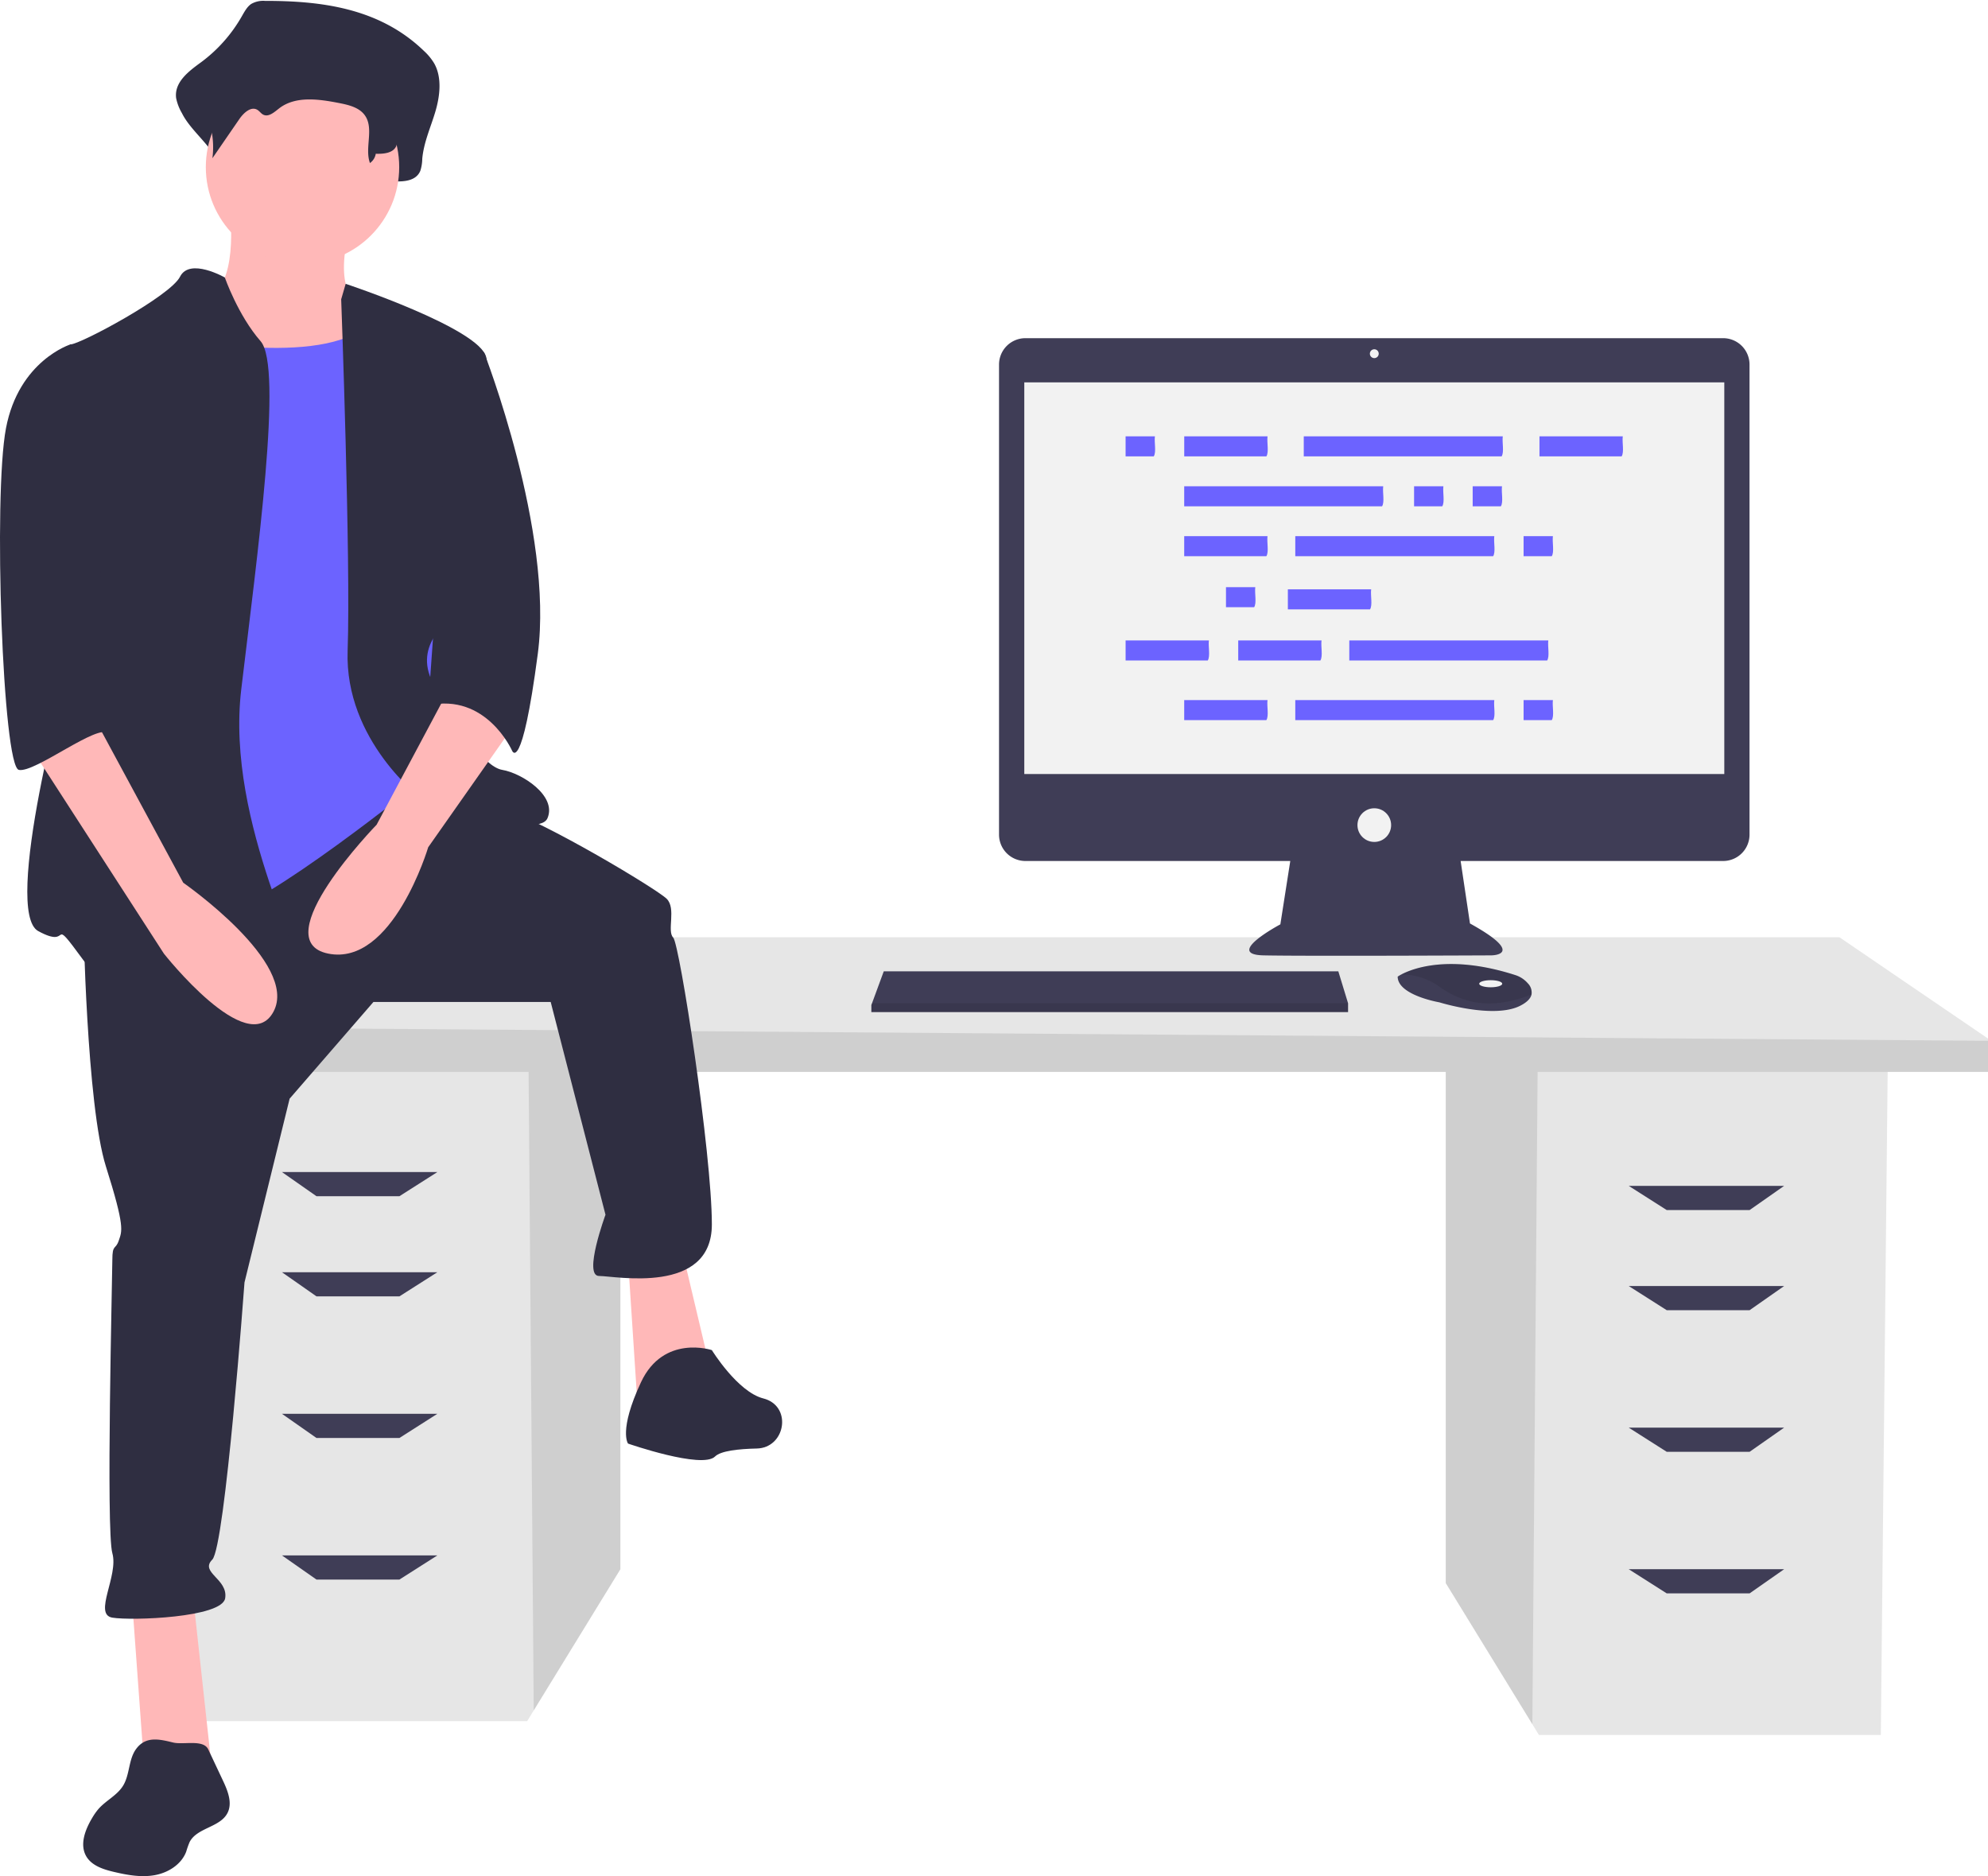 <svg id="b52d7e2d-d80f-4111-b6ed-d15502ee1edd" data-name="Layer 1" version="1.1" viewBox="0 0 710 670" xmlns="http://www.w3.org/2000/svg"><title>feeling_proud</title><polygon transform="translate(0 .317)" points="671.72 619.28 674.19 380.02 516.33 380.02 516.33 565.01 547.27 615.44 549.62 619.28" fill="#e6e6e6"/><polygon transform="translate(0 .317)" points="516.33 380.02 516.33 565.01 547.27 615.44 549.17 380.02" opacity=".1"/><polygon transform="translate(0 .317)" points="66.17 614.34 63.703 375.08 221.57 375.08 221.57 560.08 190.62 610.51 188.27 614.34" fill="#e6e6e6"/><polygon transform="translate(0 .317)" points="221.57 375.08 221.57 560.08 190.62 610.51 188.72 375.08" opacity=".1"/><polygon transform="translate(0 .317)" points="109.34 334.38 656.92 334.38 711.19 371.38 711.19 382.48 47.67 382.48 47.67 366.45" fill="#e6e6e6"/><polygon transform="translate(0 .317)" points="711.19 371.38 711.19 382.48 47.67 382.48 47.67 366.45" opacity=".1"/><g fill="#3f3d56"><polygon transform="translate(0 .317)" points="142.64 426.88 113.04 426.88 100.7 418.25 156.2 418.25"/><polygon transform="translate(0 .317)" points="142.64 462.65 113.04 462.65 100.7 454.02 156.2 454.02"/><polygon transform="translate(0 .317)" points="142.64 513.22 113.04 513.22 100.7 504.58 156.2 504.58"/><polygon transform="translate(0 .317)" points="142.64 563.78 113.04 563.78 100.7 555.15 156.2 555.15"/><polygon transform="translate(0 .317)" points="595.26 431.82 624.86 431.82 637.19 423.18 581.69 423.18"/><polygon transform="translate(0 .317)" points="595.26 467.58 624.86 467.58 637.19 458.95 581.69 458.95"/><polygon transform="translate(0 .317)" points="595.26 518.15 624.86 518.15 637.19 509.52 581.69 509.52"/><polygon transform="translate(0 .317)" points="595.26 568.71 624.86 568.71 637.19 560.08 581.69 560.08"/><path d="m615.41 120.77h-249.19a9.423 9.423 0 0 0-9.424 9.424v167.86a9.423 9.423 0 0 0 9.424 9.424h94.593l-3.544 22.626s-20.253 10.759-6.013 11.076 81.328 0 81.328 0 12.974 0-7.595-11.392l-3.334-22.31h93.75a9.423 9.423 0 0 0 9.424-9.424v-167.86a9.423 9.423 0 0 0-9.424-9.424z"/></g><g fill="#f2f2f2"><rect x="365.82" y="136.55" width="250" height="139.87"/><circle cx="490.82" cy="126.31" r="1.582"/><circle cx="490.82" cy="294.66" r="6.013"/></g><polygon transform="translate(0 .317)" points="311.44 357.95 315.63 346.56 477.97 346.56 481.45 357.95 481.45 361.12 311.2 361.12 311.2 358.58" fill="#3f3d56"/><path d="m546.97 355.17c-0.31 1.326-1.481 2.725-4.127 4.047-9.493 4.747-28.797-1.266-28.797-1.266s-14.873-2.532-14.873-9.177a11.866 11.866 0 0 1 1.304-0.775c3.991-2.112 17.225-7.322 40.691 0.221a9.786 9.786 0 0 1 4.46 2.923 4.667 4.667 0 0 1 1.342 4.027z" fill="#3f3d56"/><path d="m546.97 355.17c-11.62 4.452-21.977 4.785-32.607-2.598a23.343 23.343 0 0 0-13.886-4.573c3.991-2.112 17.225-7.322 40.691 0.221a9.786 9.786 0 0 1 4.46 2.923 4.667 4.667 0 0 1 1.342 4.027z" opacity=".1"/><ellipse cx="532.4" cy="351.31" rx="4.114" ry="1.266" fill="#f2f2f2"/><polygon transform="translate(0 .317)" points="311.44 357.95 481.45 357.95 481.45 361.12 311.2 361.12 311.2 358.58" opacity=".1"/><path d="m94.661 0.317a8.554 8.554 0 0 0-4.961 1.108c-1.476 1.011-2.406 2.782-3.356 4.429a52.986 52.986 0 0 1-14.434 16.305c-4.289 3.142-9.742 7.06-9.008 12.853a17.372 17.372 0 0 0 2.091 5.426c3.957 7.987 14.754 14.159 13.692 23.273 3.931-6.581-1.327-9.835 2.604-16.416 1.872-3.134 5.124-6.672 7.95-4.704 0.946 0.659 1.568 1.841 2.553 2.419 2.351 1.38 4.853-1.258 6.934-3.126 7.177-6.443 17.383-4.755 26.314-2.747 4.216 0.948 8.847 2.191 11.34 6.221 3.277 5.298-3.113 11.02-4.728 17.01a3.264 3.264 0 0 0 3.503 4.062c2.68-0.264 5.854-0.481 6.013-1.657 3.372 0.12 7.503-0.262 8.947-3.772a14.762 14.762 0 0 0 0.693-4.293c0.53-5.897 3.033-11.277 4.691-16.89s2.379-12.19-0.419-17.167a19.864 19.864 0 0 0-3.666-4.456c-15.879-15.367-36.756-17.901-56.752-17.878z" fill="#2f2e41"/><g fill="#ffb8b8"><path d="m82.138 75.223s3.453 28.778-9.209 31.081 11.511 41.441 11.511 41.441l57.557 6.907-13.814-46.045s-9.209-3.453-3.453-26.476c5.756-23.023-42.592-6.907-42.592-6.907z"/><polygon transform="translate(0 .317)" points="47.028 569.32 51.633 632.63 75.806 632.63 68.9 569.32"/><polygon transform="translate(0 .317)" points="224.3 449.6 227.76 502.55 254.23 491.04 243.87 447.3"/></g><path d="m29.761 327.9s1.151 66.766 8.058 88.637 5.756 23.023 4.605 26.476-2.302 1.151-2.302 6.907-2.302 96.695 0 104.75-6.907 21.872 0 23.023 39.139 0 40.29-6.907-9.209-9.209-4.604-13.814 11.511-98.998 11.511-98.998l16.116-65.615 29.93-34.534h63.312l19.569 75.975s-8.058 21.872-2.302 21.872 40.29 6.907 40.29-18.418-11.511-100.15-13.814-102.45 1.151-10.36-2.302-13.814-43.743-27.627-58.708-32.232-35.958-10.085-35.958-10.085z" fill="#2f2e41"/><path d="m254.23 482.15s-17.267-5.756-25.325 11.511-4.604 21.872-4.604 21.872 26.476 9.209 31.081 4.604c2.003-2.003 8.365-2.699 14.913-2.846 9.973-0.224 12.626-14.333 3.208-17.619q-0.421-0.147-0.853-0.255c-9.209-2.302-18.418-17.267-18.418-17.267z" fill="#2f2e41"/><circle cx="108.04" cy="59.682" r="34.534" fill="#ffb8b8"/><path d="m63.144 120.69s56.406 11.511 70.219-6.907c13.814-18.418 19.569 51.801 19.569 51.801l6.907 73.673-10.36 40.29s-54.103 43.743-71.37 47.197-43.743 5.756-43.743 5.756 8.058-127.78 8.058-130.08 20.72-81.731 20.72-81.731z" fill="#6c63ff"/><path d="m80.298 99.103s-12.55-7.189-16.003-0.282c-3.453 6.907-35.685 24.174-39.139 24.174s6.907 95.544 2.302 107.06-26.476 95.544-13.814 102.45 3.453-6.907 16.116 10.36 74.824 17.267 78.277 10.36-27.627-58.708-21.872-107.06 14.965-115.11 6.907-124.32-12.775-22.74-12.775-22.74z" fill="#2f2e41"/><path d="m121.85 106.88 1.603-5.518s47.895 15.878 50.198 26.238 1.151 82.882-6.907 88.637-19.569 14.965-11.511 28.778 17.267 28.778 24.174 29.93 19.569 9.209 16.116 17.267-44.894-6.907-44.894-6.907-27.627-20.72-26.476-52.952-2.302-125.47-2.302-125.47z" fill="#2f2e41"/><path d="m162.14 242.71-27.627 51.801s-40.29 41.441-17.267 46.045 35.685-37.988 35.685-37.988l29.93-42.592z" fill="#ffb8b8"/><g fill="#2f2e41"><path d="m96.344 9.353a7.838 7.838 0 0 0-4.039 0.783 9.413 9.413 0 0 0-2.732 3.131 39.773 39.773 0 0 1-11.75 11.524c-3.491 2.221-7.93 4.99-7.333 9.084a11.359 11.359 0 0 0 1.702 3.835 30.163 30.163 0 0 1 3.665 18.801l9.6-13.954c1.524-2.215 4.171-4.715 6.472-3.324 0.77 0.466 1.276 1.301 2.078 1.71 1.914 0.975 3.95-0.889 5.644-2.21 5.842-4.554 14.15-3.361 21.421-1.942 3.432 0.67 7.202 1.549 9.231 4.397 3.372 4.733-0.149 11.572 1.819 17.04a5.023 5.023 0 0 0 2.079-3.317c2.745 0.085 6.107-0.185 7.283-2.666a9.188 9.188 0 0 0 0.564-3.034c0.432-4.168 2.469-7.971 3.819-11.938s1.937-8.616-0.341-12.133a14.681 14.681 0 0 0-2.984-3.149c-12.926-10.861-29.921-12.652-46.198-12.636z"/><path d="m162.14 122.99 10.725 2.847s24.96 63.919 19.204 107.66-9.209 34.534-9.209 34.534-9.209-20.72-29.93-16.116z"/><path d="m48.623 624.58c-2.776 3.772-2.219 9.165-4.678 13.151-2.131 3.455-6.148 5.267-8.814 8.329a22.326 22.326 0 0 0-2.266 3.26c-2.473 4.143-4.483 9.452-2.048 13.616 1.959 3.35 6.078 4.66 9.855 5.552 4.774 1.128 9.734 2.031 14.564 1.169s9.549-3.819 11.271-8.412a32.5 32.5 0 0 1 1.205-3.401c2.618-5.153 10.827-5.209 13.506-10.33 1.875-3.584 0.151-7.916-1.571-11.576l-5.261-11.177c-1.746-3.709-8.824-1.576-12.513-2.465-4.812-1.159-9.787-2.436-13.248 2.284z"/></g><path d="m10.192 265.74 48.348 74.824s29.93 37.987 39.139 20.72-32.232-46.045-32.232-46.045l-31.081-57.557z" fill="#ffb8b8"/><path d="m34.366 125.3-9.209-2.302s-18.418 5.756-23.023 29.93-1.151 120.87 4.604 122.02 28.427-16.837 32.056-13.023-7.882-15.756-4.429-26.116 3e-5 -110.51 3e-5 -110.51z" fill="#2f2e41"/><g transform="translate(-113.79 -787.89)" fill="#6c63ff"><path d="m618.82 961.54h10.468c-0.287 2.237 0.565 5.613-0.409 7.163h-10.06v-7.163z"/><path d="m639.75 961.54h10.468c-0.287 2.237 0.565 5.613-0.409 7.163h-10.06v-7.163z"/><path d="m536.72 961.54h71.075c-0.287 2.237 0.565 5.613-0.409 7.163h-70.666v-7.163z"/><path d="m556.01 1016.6h29.752c-0.287 2.237 0.565 5.613-0.409 7.163h-29.343v-7.163z"/><path d="m515.79 1016.6h29.752c-0.287 2.237 0.565 5.613-0.409 7.163h-29.343v-7.163z"/><path d="m595.68 1016.6h71.075c-0.287 2.237 0.565 5.613-0.409 7.163h-70.666v-7.163z"/><path d="m573.74 998.35h29.752c-0.287 2.237 0.565 5.613-0.409 7.163h-29.343v-7.163z"/><path d="m551.64 997.58h10.468c-0.287 2.237 0.565 5.613-0.409 7.163h-10.06v-7.163z"/><path d="m536.72 979.36h29.752c-0.287 2.237 0.565 5.613-0.409 7.163h-29.343v-7.163z"/><path d="m657.93 979.36h10.468c-0.287 2.237 0.565 5.613-0.409 7.163h-10.06v-7.163z"/><path d="m576.39 979.36h71.075c-0.287 2.237 0.565 5.613-0.409 7.163h-70.666v-7.163z"/><path d="m536.73 943.71h29.752c-0.287 2.237 0.565 5.613-0.409 7.163h-29.343v-7.163z"/><path d="m515.79 943.71h10.468c-0.287 2.237 0.565 5.613-0.409 7.163h-10.06v-7.163z"/><path d="m579.42 943.71h71.075c-0.287 2.237 0.565 5.613-0.409 7.163h-70.666v-7.163z"/><path d="m663.6 943.71h29.752c-0.287 2.237 0.565 5.613-0.409 7.163h-29.343v-7.163z"/><path d="m536.72 1037.9h29.752c-0.287 2.237 0.565 5.613-0.409 7.163h-29.343v-7.163z"/><path d="m657.93 1037.9h10.468c-0.287 2.237 0.565 5.613-0.409 7.163h-10.06v-7.163z"/><path d="m576.39 1037.9h71.075c-0.287 2.237 0.565 5.613-0.409 7.163h-70.666v-7.163z"/></g></svg>
